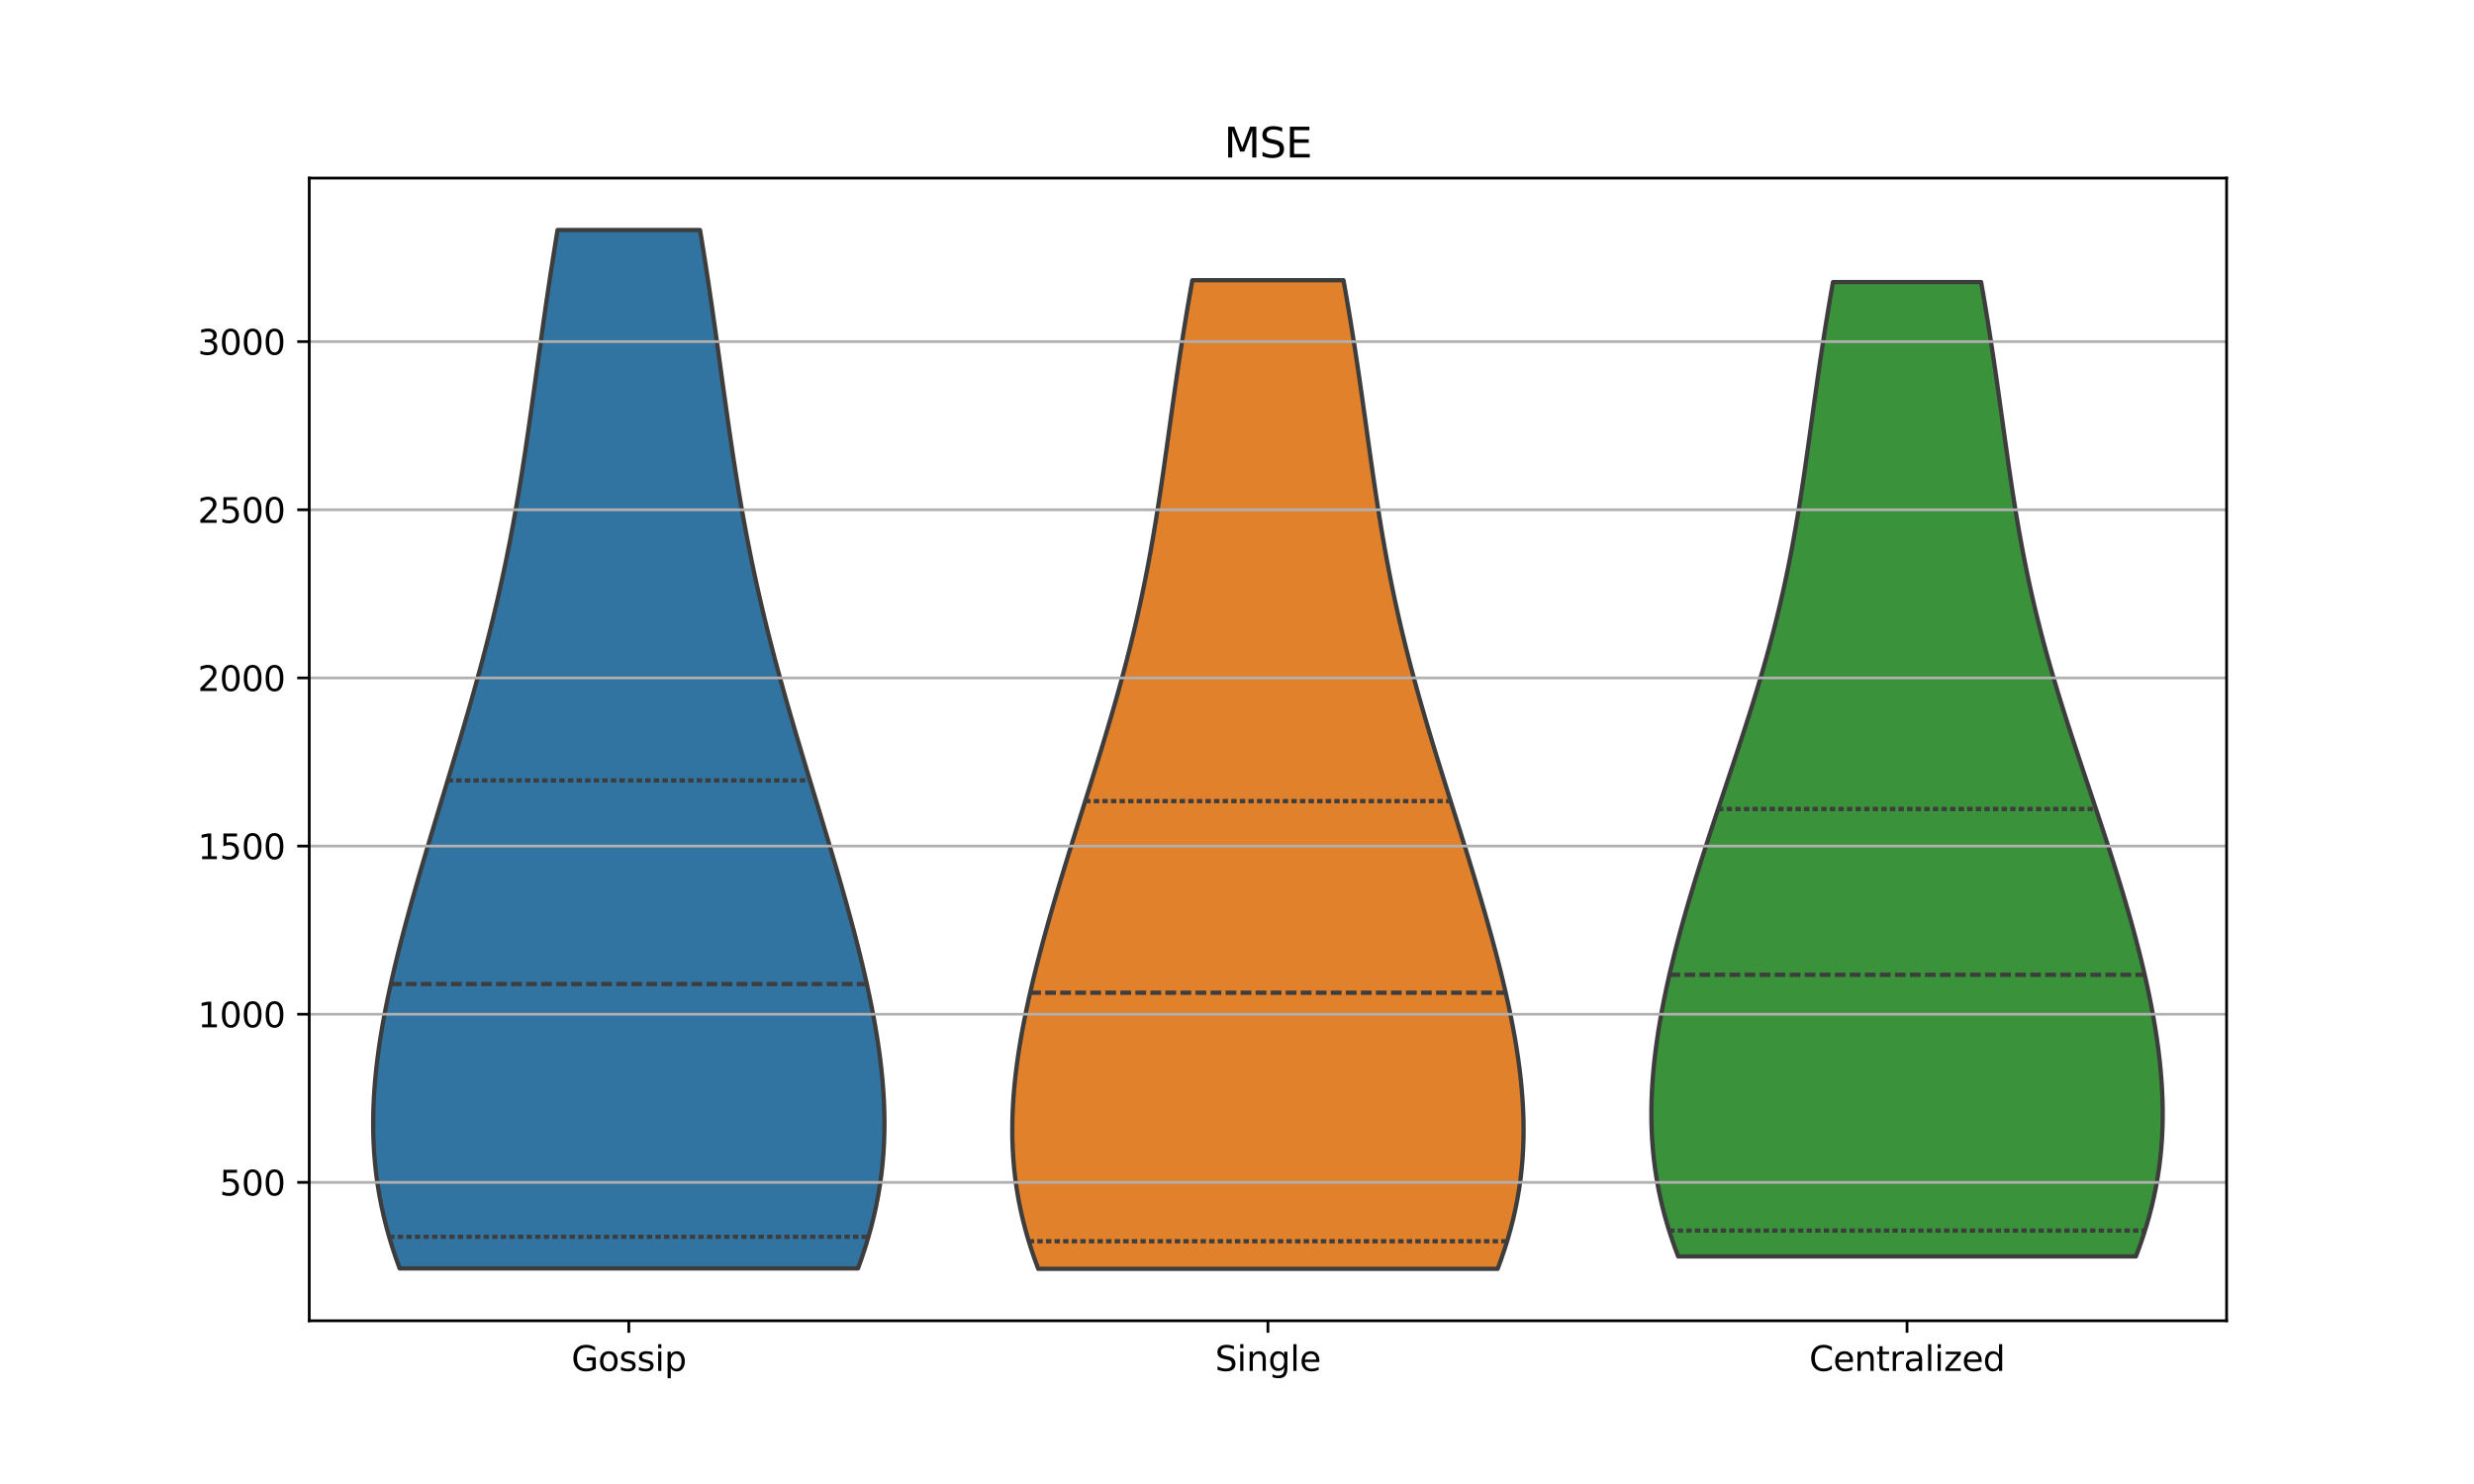 <?xml version="1.0" encoding="utf-8" standalone="no"?>
<!DOCTYPE svg PUBLIC "-//W3C//DTD SVG 1.1//EN"
  "http://www.w3.org/Graphics/SVG/1.1/DTD/svg11.dtd">
<svg xmlns:xlink="http://www.w3.org/1999/xlink" width="720pt" height="432pt" viewBox="0 0 720 432" xmlns="http://www.w3.org/2000/svg" version="1.1">
 <defs>
  <style type="text/css">*{stroke-linejoin: round; stroke-linecap: butt}</style>
 </defs>
 <g id="figure_1">
  <g id="patch_1">
   <path d="M 0 432 
L 720 432 
L 720 0 
L 0 0 
z
" style="fill: #ffffff"/>
  </g>
  <g id="axes_1">
   <g id="patch_2">
    <path d="M 90 384.48 
L 648 384.48 
L 648 51.84 
L 90 51.84 
z
" style="fill: #ffffff"/>
   </g>
   <g id="PolyCollection_1">
    <defs>
     <path id="md4e38935ee" d="M 249.704 -62.763 
L 116.296 -62.763 
L 115.202 -65.816 
L 114.191 -68.87 
L 113.262 -71.923 
L 112.418 -74.976 
L 111.66 -78.03 
L 110.987 -81.083 
L 110.4 -84.136 
L 109.899 -87.189 
L 109.481 -90.243 
L 109.147 -93.296 
L 108.894 -96.349 
L 108.72 -99.403 
L 108.623 -102.456 
L 108.6 -105.509 
L 108.649 -108.563 
L 108.766 -111.616 
L 108.948 -114.669 
L 109.193 -117.723 
L 109.496 -120.776 
L 109.856 -123.829 
L 110.267 -126.882 
L 110.727 -129.936 
L 111.233 -132.989 
L 111.782 -136.042 
L 112.37 -139.096 
L 112.996 -142.149 
L 113.655 -145.202 
L 114.345 -148.256 
L 115.064 -151.309 
L 115.809 -154.362 
L 116.579 -157.415 
L 117.37 -160.469 
L 118.182 -163.522 
L 119.011 -166.575 
L 119.857 -169.629 
L 120.718 -172.682 
L 121.591 -175.735 
L 122.476 -178.789 
L 123.372 -181.842 
L 124.275 -184.895 
L 125.186 -187.948 
L 126.103 -191.002 
L 127.023 -194.055 
L 127.947 -197.108 
L 128.872 -200.162 
L 129.798 -203.215 
L 130.722 -206.268 
L 131.643 -209.322 
L 132.561 -212.375 
L 133.473 -215.428 
L 134.378 -218.481 
L 135.274 -221.535 
L 136.162 -224.588 
L 137.038 -227.641 
L 137.902 -230.695 
L 138.752 -233.748 
L 139.588 -236.801 
L 140.409 -239.855 
L 141.213 -242.908 
L 141.999 -245.961 
L 142.767 -249.015 
L 143.516 -252.068 
L 144.245 -255.121 
L 144.955 -258.174 
L 145.644 -261.228 
L 146.314 -264.281 
L 146.963 -267.334 
L 147.592 -270.388 
L 148.201 -273.441 
L 148.79 -276.494 
L 149.361 -279.548 
L 149.914 -282.601 
L 150.45 -285.654 
L 150.969 -288.707 
L 151.473 -291.761 
L 151.963 -294.814 
L 152.439 -297.867 
L 152.905 -300.921 
L 153.359 -303.974 
L 153.805 -307.027 
L 154.243 -310.081 
L 154.675 -313.134 
L 155.103 -316.187 
L 155.527 -319.24 
L 155.949 -322.294 
L 156.37 -325.347 
L 156.793 -328.4 
L 157.217 -331.454 
L 157.644 -334.507 
L 158.075 -337.56 
L 158.512 -340.614 
L 158.954 -343.667 
L 159.403 -346.72 
L 159.859 -349.773 
L 160.324 -352.827 
L 160.796 -355.88 
L 161.278 -358.933 
L 161.767 -361.987 
L 162.266 -365.04 
L 203.734 -365.04 
L 203.734 -365.04 
L 204.233 -361.987 
L 204.722 -358.933 
L 205.204 -355.88 
L 205.676 -352.827 
L 206.141 -349.773 
L 206.597 -346.72 
L 207.046 -343.667 
L 207.488 -340.614 
L 207.925 -337.56 
L 208.356 -334.507 
L 208.783 -331.454 
L 209.207 -328.4 
L 209.63 -325.347 
L 210.051 -322.294 
L 210.473 -319.24 
L 210.897 -316.187 
L 211.325 -313.134 
L 211.757 -310.081 
L 212.195 -307.027 
L 212.641 -303.974 
L 213.095 -300.921 
L 213.561 -297.867 
L 214.037 -294.814 
L 214.527 -291.761 
L 215.031 -288.707 
L 215.55 -285.654 
L 216.086 -282.601 
L 216.639 -279.548 
L 217.21 -276.494 
L 217.799 -273.441 
L 218.408 -270.388 
L 219.037 -267.334 
L 219.686 -264.281 
L 220.356 -261.228 
L 221.045 -258.174 
L 221.755 -255.121 
L 222.484 -252.068 
L 223.233 -249.015 
L 224.001 -245.961 
L 224.787 -242.908 
L 225.591 -239.855 
L 226.412 -236.801 
L 227.248 -233.748 
L 228.098 -230.695 
L 228.962 -227.641 
L 229.838 -224.588 
L 230.726 -221.535 
L 231.622 -218.481 
L 232.527 -215.428 
L 233.439 -212.375 
L 234.357 -209.322 
L 235.278 -206.268 
L 236.202 -203.215 
L 237.128 -200.162 
L 238.053 -197.108 
L 238.977 -194.055 
L 239.897 -191.002 
L 240.814 -187.948 
L 241.725 -184.895 
L 242.628 -181.842 
L 243.524 -178.789 
L 244.409 -175.735 
L 245.282 -172.682 
L 246.143 -169.629 
L 246.989 -166.575 
L 247.818 -163.522 
L 248.63 -160.469 
L 249.421 -157.415 
L 250.191 -154.362 
L 250.936 -151.309 
L 251.655 -148.256 
L 252.345 -145.202 
L 253.004 -142.149 
L 253.63 -139.096 
L 254.218 -136.042 
L 254.767 -132.989 
L 255.273 -129.936 
L 255.733 -126.882 
L 256.144 -123.829 
L 256.504 -120.776 
L 256.807 -117.723 
L 257.052 -114.669 
L 257.234 -111.616 
L 257.351 -108.563 
L 257.4 -105.509 
L 257.377 -102.456 
L 257.28 -99.403 
L 257.106 -96.349 
L 256.853 -93.296 
L 256.519 -90.243 
L 256.101 -87.189 
L 255.6 -84.136 
L 255.013 -81.083 
L 254.34 -78.03 
L 253.582 -74.976 
L 252.738 -71.923 
L 251.809 -68.87 
L 250.798 -65.816 
L 249.704 -62.763 
z
" style="stroke: #3d3d3d; stroke-width: 1.25"/>
    </defs>
    <g clip-path="url(#p36d9c479e8)">
     <use xlink:href="#md4e38935ee" x="0" y="432" style="fill: #3274a1; stroke: #3d3d3d; stroke-width: 1.25"/>
    </g>
   </g>
   <g id="PolyCollection_2">
    <defs>
     <path id="m8a969081dd" d="M 435.852 -62.64 
L 302.148 -62.64 
L 301.081 -65.547 
L 300.093 -68.454 
L 299.186 -71.361 
L 298.362 -74.268 
L 297.621 -77.174 
L 296.963 -80.081 
L 296.389 -82.988 
L 295.897 -85.895 
L 295.487 -88.802 
L 295.157 -91.709 
L 294.906 -94.616 
L 294.73 -97.523 
L 294.629 -100.43 
L 294.6 -103.336 
L 294.639 -106.243 
L 294.745 -109.15 
L 294.913 -112.057 
L 295.141 -114.964 
L 295.425 -117.871 
L 295.764 -120.778 
L 296.152 -123.685 
L 296.588 -126.592 
L 297.068 -129.498 
L 297.589 -132.405 
L 298.149 -135.312 
L 298.745 -138.219 
L 299.374 -141.126 
L 300.034 -144.033 
L 300.722 -146.94 
L 301.436 -149.847 
L 302.175 -152.754 
L 302.936 -155.66 
L 303.718 -158.567 
L 304.519 -161.474 
L 305.336 -164.381 
L 306.17 -167.288 
L 307.018 -170.195 
L 307.879 -173.102 
L 308.751 -176.009 
L 309.633 -178.916 
L 310.524 -181.822 
L 311.422 -184.729 
L 312.326 -187.636 
L 313.235 -190.543 
L 314.147 -193.45 
L 315.061 -196.357 
L 315.975 -199.264 
L 316.887 -202.171 
L 317.797 -205.078 
L 318.702 -207.984 
L 319.602 -210.891 
L 320.494 -213.798 
L 321.377 -216.705 
L 322.249 -219.612 
L 323.109 -222.519 
L 323.956 -225.426 
L 324.788 -228.333 
L 325.604 -231.24 
L 326.402 -234.146 
L 327.183 -237.053 
L 327.944 -239.96 
L 328.685 -242.867 
L 329.405 -245.774 
L 330.104 -248.681 
L 330.781 -251.588 
L 331.437 -254.495 
L 332.071 -257.402 
L 332.683 -260.308 
L 333.274 -263.215 
L 333.844 -266.122 
L 334.395 -269.029 
L 334.926 -271.936 
L 335.438 -274.843 
L 335.934 -277.75 
L 336.414 -280.657 
L 336.879 -283.564 
L 337.331 -286.47 
L 337.771 -289.377 
L 338.202 -292.284 
L 338.624 -295.191 
L 339.039 -298.098 
L 339.45 -301.005 
L 339.857 -303.912 
L 340.262 -306.819 
L 340.667 -309.726 
L 341.074 -312.632 
L 341.483 -315.539 
L 341.897 -318.446 
L 342.317 -321.353 
L 342.743 -324.26 
L 343.177 -327.167 
L 343.619 -330.074 
L 344.071 -332.981 
L 344.534 -335.888 
L 345.006 -338.794 
L 345.49 -341.701 
L 345.985 -344.608 
L 346.491 -347.515 
L 347.008 -350.422 
L 390.992 -350.422 
L 390.992 -350.422 
L 391.509 -347.515 
L 392.015 -344.608 
L 392.51 -341.701 
L 392.994 -338.794 
L 393.466 -335.888 
L 393.929 -332.981 
L 394.381 -330.074 
L 394.823 -327.167 
L 395.257 -324.26 
L 395.683 -321.353 
L 396.103 -318.446 
L 396.517 -315.539 
L 396.926 -312.632 
L 397.333 -309.726 
L 397.738 -306.819 
L 398.143 -303.912 
L 398.55 -301.005 
L 398.961 -298.098 
L 399.376 -295.191 
L 399.798 -292.284 
L 400.229 -289.377 
L 400.669 -286.47 
L 401.121 -283.564 
L 401.586 -280.657 
L 402.066 -277.75 
L 402.562 -274.843 
L 403.074 -271.936 
L 403.605 -269.029 
L 404.156 -266.122 
L 404.726 -263.215 
L 405.317 -260.308 
L 405.929 -257.402 
L 406.563 -254.495 
L 407.219 -251.588 
L 407.896 -248.681 
L 408.595 -245.774 
L 409.315 -242.867 
L 410.056 -239.96 
L 410.817 -237.053 
L 411.598 -234.146 
L 412.396 -231.24 
L 413.212 -228.333 
L 414.044 -225.426 
L 414.891 -222.519 
L 415.751 -219.612 
L 416.623 -216.705 
L 417.506 -213.798 
L 418.398 -210.891 
L 419.298 -207.984 
L 420.203 -205.078 
L 421.113 -202.171 
L 422.025 -199.264 
L 422.939 -196.357 
L 423.853 -193.45 
L 424.765 -190.543 
L 425.674 -187.636 
L 426.578 -184.729 
L 427.476 -181.822 
L 428.367 -178.916 
L 429.249 -176.009 
L 430.121 -173.102 
L 430.982 -170.195 
L 431.83 -167.288 
L 432.664 -164.381 
L 433.481 -161.474 
L 434.282 -158.567 
L 435.064 -155.66 
L 435.825 -152.754 
L 436.564 -149.847 
L 437.278 -146.94 
L 437.966 -144.033 
L 438.626 -141.126 
L 439.255 -138.219 
L 439.851 -135.312 
L 440.411 -132.405 
L 440.932 -129.498 
L 441.412 -126.592 
L 441.848 -123.685 
L 442.236 -120.778 
L 442.575 -117.871 
L 442.859 -114.964 
L 443.087 -112.057 
L 443.255 -109.15 
L 443.361 -106.243 
L 443.4 -103.336 
L 443.371 -100.43 
L 443.27 -97.523 
L 443.094 -94.616 
L 442.843 -91.709 
L 442.513 -88.802 
L 442.103 -85.895 
L 441.611 -82.988 
L 441.037 -80.081 
L 440.379 -77.174 
L 439.638 -74.268 
L 438.814 -71.361 
L 437.907 -68.454 
L 436.919 -65.547 
L 435.852 -62.64 
z
" style="stroke: #3d3d3d; stroke-width: 1.25"/>
    </defs>
    <g clip-path="url(#p36d9c479e8)">
     <use xlink:href="#m8a969081dd" x="0" y="432" style="fill: #e1812c; stroke: #3d3d3d; stroke-width: 1.25"/>
    </g>
   </g>
   <g id="PolyCollection_3">
    <defs>
     <path id="m372f851fe5" d="M 621.61 -66.25 
L 488.39 -66.25 
L 487.323 -69.115 
L 486.334 -71.98 
L 485.423 -74.845 
L 484.592 -77.71 
L 483.842 -80.575 
L 483.172 -83.44 
L 482.582 -86.305 
L 482.071 -89.17 
L 481.64 -92.035 
L 481.285 -94.9 
L 481.006 -97.765 
L 480.8 -100.63 
L 480.665 -103.495 
L 480.6 -106.36 
L 480.601 -109.225 
L 480.666 -112.09 
L 480.792 -114.955 
L 480.976 -117.82 
L 481.215 -120.685 
L 481.508 -123.55 
L 481.85 -126.415 
L 482.24 -129.28 
L 482.675 -132.145 
L 483.152 -135.01 
L 483.668 -137.875 
L 484.223 -140.74 
L 484.813 -143.605 
L 485.436 -146.47 
L 486.091 -149.336 
L 486.776 -152.201 
L 487.488 -155.066 
L 488.228 -157.931 
L 488.992 -160.796 
L 489.779 -163.661 
L 490.588 -166.526 
L 491.418 -169.391 
L 492.267 -172.256 
L 493.134 -175.121 
L 494.017 -177.986 
L 494.916 -180.851 
L 495.827 -183.716 
L 496.75 -186.581 
L 497.684 -189.446 
L 498.626 -192.311 
L 499.575 -195.176 
L 500.53 -198.041 
L 501.487 -200.906 
L 502.446 -203.771 
L 503.405 -206.636 
L 504.361 -209.501 
L 505.313 -212.366 
L 506.258 -215.231 
L 507.196 -218.096 
L 508.123 -220.961 
L 509.038 -223.826 
L 509.939 -226.691 
L 510.824 -229.556 
L 511.693 -232.421 
L 512.542 -235.286 
L 513.372 -238.151 
L 514.181 -241.016 
L 514.967 -243.881 
L 515.73 -246.746 
L 516.47 -249.611 
L 517.185 -252.476 
L 517.876 -255.341 
L 518.543 -258.206 
L 519.185 -261.071 
L 519.803 -263.936 
L 520.397 -266.801 
L 520.969 -269.666 
L 521.518 -272.531 
L 522.047 -275.396 
L 522.556 -278.261 
L 523.046 -281.127 
L 523.519 -283.992 
L 523.977 -286.857 
L 524.422 -289.722 
L 524.854 -292.587 
L 525.276 -295.452 
L 525.689 -298.317 
L 526.096 -301.182 
L 526.497 -304.047 
L 526.896 -306.912 
L 527.293 -309.777 
L 527.691 -312.642 
L 528.09 -315.507 
L 528.493 -318.372 
L 528.9 -321.237 
L 529.313 -324.102 
L 529.734 -326.967 
L 530.163 -329.832 
L 530.601 -332.697 
L 531.048 -335.562 
L 531.506 -338.427 
L 531.975 -341.292 
L 532.455 -344.157 
L 532.946 -347.022 
L 533.448 -349.887 
L 576.552 -349.887 
L 576.552 -349.887 
L 577.054 -347.022 
L 577.545 -344.157 
L 578.025 -341.292 
L 578.494 -338.427 
L 578.952 -335.562 
L 579.399 -332.697 
L 579.837 -329.832 
L 580.266 -326.967 
L 580.687 -324.102 
L 581.1 -321.237 
L 581.507 -318.372 
L 581.91 -315.507 
L 582.309 -312.642 
L 582.707 -309.777 
L 583.104 -306.912 
L 583.503 -304.047 
L 583.904 -301.182 
L 584.311 -298.317 
L 584.724 -295.452 
L 585.146 -292.587 
L 585.578 -289.722 
L 586.023 -286.857 
L 586.481 -283.992 
L 586.954 -281.127 
L 587.444 -278.261 
L 587.953 -275.396 
L 588.482 -272.531 
L 589.031 -269.666 
L 589.603 -266.801 
L 590.197 -263.936 
L 590.815 -261.071 
L 591.457 -258.206 
L 592.124 -255.341 
L 592.815 -252.476 
L 593.53 -249.611 
L 594.27 -246.746 
L 595.033 -243.881 
L 595.819 -241.016 
L 596.628 -238.151 
L 597.458 -235.286 
L 598.307 -232.421 
L 599.176 -229.556 
L 600.061 -226.691 
L 600.962 -223.826 
L 601.877 -220.961 
L 602.804 -218.096 
L 603.742 -215.231 
L 604.687 -212.366 
L 605.639 -209.501 
L 606.595 -206.636 
L 607.554 -203.771 
L 608.513 -200.906 
L 609.47 -198.041 
L 610.425 -195.176 
L 611.374 -192.311 
L 612.316 -189.446 
L 613.25 -186.581 
L 614.173 -183.716 
L 615.084 -180.851 
L 615.983 -177.986 
L 616.866 -175.121 
L 617.733 -172.256 
L 618.582 -169.391 
L 619.412 -166.526 
L 620.221 -163.661 
L 621.008 -160.796 
L 621.772 -157.931 
L 622.512 -155.066 
L 623.224 -152.201 
L 623.909 -149.336 
L 624.564 -146.47 
L 625.187 -143.605 
L 625.777 -140.74 
L 626.332 -137.875 
L 626.848 -135.01 
L 627.325 -132.145 
L 627.76 -129.28 
L 628.15 -126.415 
L 628.492 -123.55 
L 628.785 -120.685 
L 629.024 -117.82 
L 629.208 -114.955 
L 629.334 -112.09 
L 629.399 -109.225 
L 629.4 -106.36 
L 629.335 -103.495 
L 629.2 -100.63 
L 628.994 -97.765 
L 628.715 -94.9 
L 628.36 -92.035 
L 627.929 -89.17 
L 627.418 -86.305 
L 626.828 -83.44 
L 626.158 -80.575 
L 625.408 -77.71 
L 624.577 -74.845 
L 623.666 -71.98 
L 622.677 -69.115 
L 621.61 -66.25 
z
" style="stroke: #3d3d3d; stroke-width: 1.25"/>
    </defs>
    <g clip-path="url(#p36d9c479e8)">
     <use xlink:href="#m372f851fe5" x="0" y="432" style="fill: #3a923a; stroke: #3d3d3d; stroke-width: 1.25"/>
    </g>
   </g>
   <g id="matplotlib.axis_1">
    <g id="xtick_1">
     <g id="line2d_1">
      <defs>
       <path id="m67662c7a81" d="M 0 0 
L 0 3.5 
" style="stroke: #000000; stroke-width: 0.8"/>
      </defs>
      <g>
       <use xlink:href="#m67662c7a81" x="183" y="384.48" style="stroke: #000000; stroke-width: 0.8"/>
      </g>
     </g>
     <g id="text_1">
      <!-- Gossip -->
      <g transform="translate(166.294 399.078) scale(0.1 -0.1)">
       <defs>
        <path id="DejaVuSans-47" d="M 3809 666 
L 3809 1919 
L 2778 1919 
L 2778 2438 
L 4434 2438 
L 4434 434 
Q 4069 175 3628 42 
Q 3188 -91 2688 -91 
Q 1594 -91 976 548 
Q 359 1188 359 2328 
Q 359 3472 976 4111 
Q 1594 4750 2688 4750 
Q 3144 4750 3555 4637 
Q 3966 4525 4313 4306 
L 4313 3634 
Q 3963 3931 3569 4081 
Q 3175 4231 2741 4231 
Q 1884 4231 1454 3753 
Q 1025 3275 1025 2328 
Q 1025 1384 1454 906 
Q 1884 428 2741 428 
Q 3075 428 3337 486 
Q 3600 544 3809 666 
z
" transform="scale(0.016)"/>
        <path id="DejaVuSans-6f" d="M 1959 3097 
Q 1497 3097 1228 2736 
Q 959 2375 959 1747 
Q 959 1119 1226 758 
Q 1494 397 1959 397 
Q 2419 397 2687 759 
Q 2956 1122 2956 1747 
Q 2956 2369 2687 2733 
Q 2419 3097 1959 3097 
z
M 1959 3584 
Q 2709 3584 3137 3096 
Q 3566 2609 3566 1747 
Q 3566 888 3137 398 
Q 2709 -91 1959 -91 
Q 1206 -91 779 398 
Q 353 888 353 1747 
Q 353 2609 779 3096 
Q 1206 3584 1959 3584 
z
" transform="scale(0.016)"/>
        <path id="DejaVuSans-73" d="M 2834 3397 
L 2834 2853 
Q 2591 2978 2328 3040 
Q 2066 3103 1784 3103 
Q 1356 3103 1142 2972 
Q 928 2841 928 2578 
Q 928 2378 1081 2264 
Q 1234 2150 1697 2047 
L 1894 2003 
Q 2506 1872 2764 1633 
Q 3022 1394 3022 966 
Q 3022 478 2636 193 
Q 2250 -91 1575 -91 
Q 1294 -91 989 -36 
Q 684 19 347 128 
L 347 722 
Q 666 556 975 473 
Q 1284 391 1588 391 
Q 1994 391 2212 530 
Q 2431 669 2431 922 
Q 2431 1156 2273 1281 
Q 2116 1406 1581 1522 
L 1381 1569 
Q 847 1681 609 1914 
Q 372 2147 372 2553 
Q 372 3047 722 3315 
Q 1072 3584 1716 3584 
Q 2034 3584 2315 3537 
Q 2597 3491 2834 3397 
z
" transform="scale(0.016)"/>
        <path id="DejaVuSans-69" d="M 603 3500 
L 1178 3500 
L 1178 0 
L 603 0 
L 603 3500 
z
M 603 4863 
L 1178 4863 
L 1178 4134 
L 603 4134 
L 603 4863 
z
" transform="scale(0.016)"/>
        <path id="DejaVuSans-70" d="M 1159 525 
L 1159 -1331 
L 581 -1331 
L 581 3500 
L 1159 3500 
L 1159 2969 
Q 1341 3281 1617 3432 
Q 1894 3584 2278 3584 
Q 2916 3584 3314 3078 
Q 3713 2572 3713 1747 
Q 3713 922 3314 415 
Q 2916 -91 2278 -91 
Q 1894 -91 1617 61 
Q 1341 213 1159 525 
z
M 3116 1747 
Q 3116 2381 2855 2742 
Q 2594 3103 2138 3103 
Q 1681 3103 1420 2742 
Q 1159 2381 1159 1747 
Q 1159 1113 1420 752 
Q 1681 391 2138 391 
Q 2594 391 2855 752 
Q 3116 1113 3116 1747 
z
" transform="scale(0.016)"/>
       </defs>
       <use xlink:href="#DejaVuSans-47"/>
       <use xlink:href="#DejaVuSans-6f" x="77.49"/>
       <use xlink:href="#DejaVuSans-73" x="138.672"/>
       <use xlink:href="#DejaVuSans-73" x="190.771"/>
       <use xlink:href="#DejaVuSans-69" x="242.871"/>
       <use xlink:href="#DejaVuSans-70" x="270.654"/>
      </g>
     </g>
    </g>
    <g id="xtick_2">
     <g id="line2d_2">
      <g>
       <use xlink:href="#m67662c7a81" x="369" y="384.48" style="stroke: #000000; stroke-width: 0.8"/>
      </g>
     </g>
     <g id="text_2">
      <!-- Single -->
      <g transform="translate(353.628 399.078) scale(0.1 -0.1)">
       <defs>
        <path id="DejaVuSans-53" d="M 3425 4513 
L 3425 3897 
Q 3066 4069 2747 4153 
Q 2428 4238 2131 4238 
Q 1616 4238 1336 4038 
Q 1056 3838 1056 3469 
Q 1056 3159 1242 3001 
Q 1428 2844 1947 2747 
L 2328 2669 
Q 3034 2534 3370 2195 
Q 3706 1856 3706 1288 
Q 3706 609 3251 259 
Q 2797 -91 1919 -91 
Q 1588 -91 1214 -16 
Q 841 59 441 206 
L 441 856 
Q 825 641 1194 531 
Q 1563 422 1919 422 
Q 2459 422 2753 634 
Q 3047 847 3047 1241 
Q 3047 1584 2836 1778 
Q 2625 1972 2144 2069 
L 1759 2144 
Q 1053 2284 737 2584 
Q 422 2884 422 3419 
Q 422 4038 858 4394 
Q 1294 4750 2059 4750 
Q 2388 4750 2728 4690 
Q 3069 4631 3425 4513 
z
" transform="scale(0.016)"/>
        <path id="DejaVuSans-6e" d="M 3513 2113 
L 3513 0 
L 2938 0 
L 2938 2094 
Q 2938 2591 2744 2837 
Q 2550 3084 2163 3084 
Q 1697 3084 1428 2787 
Q 1159 2491 1159 1978 
L 1159 0 
L 581 0 
L 581 3500 
L 1159 3500 
L 1159 2956 
Q 1366 3272 1645 3428 
Q 1925 3584 2291 3584 
Q 2894 3584 3203 3211 
Q 3513 2838 3513 2113 
z
" transform="scale(0.016)"/>
        <path id="DejaVuSans-67" d="M 2906 1791 
Q 2906 2416 2648 2759 
Q 2391 3103 1925 3103 
Q 1463 3103 1205 2759 
Q 947 2416 947 1791 
Q 947 1169 1205 825 
Q 1463 481 1925 481 
Q 2391 481 2648 825 
Q 2906 1169 2906 1791 
z
M 3481 434 
Q 3481 -459 3084 -895 
Q 2688 -1331 1869 -1331 
Q 1566 -1331 1297 -1286 
Q 1028 -1241 775 -1147 
L 775 -588 
Q 1028 -725 1275 -790 
Q 1522 -856 1778 -856 
Q 2344 -856 2625 -561 
Q 2906 -266 2906 331 
L 2906 616 
Q 2728 306 2450 153 
Q 2172 0 1784 0 
Q 1141 0 747 490 
Q 353 981 353 1791 
Q 353 2603 747 3093 
Q 1141 3584 1784 3584 
Q 2172 3584 2450 3431 
Q 2728 3278 2906 2969 
L 2906 3500 
L 3481 3500 
L 3481 434 
z
" transform="scale(0.016)"/>
        <path id="DejaVuSans-6c" d="M 603 4863 
L 1178 4863 
L 1178 0 
L 603 0 
L 603 4863 
z
" transform="scale(0.016)"/>
        <path id="DejaVuSans-65" d="M 3597 1894 
L 3597 1613 
L 953 1613 
Q 991 1019 1311 708 
Q 1631 397 2203 397 
Q 2534 397 2845 478 
Q 3156 559 3463 722 
L 3463 178 
Q 3153 47 2828 -22 
Q 2503 -91 2169 -91 
Q 1331 -91 842 396 
Q 353 884 353 1716 
Q 353 2575 817 3079 
Q 1281 3584 2069 3584 
Q 2775 3584 3186 3129 
Q 3597 2675 3597 1894 
z
M 3022 2063 
Q 3016 2534 2758 2815 
Q 2500 3097 2075 3097 
Q 1594 3097 1305 2825 
Q 1016 2553 972 2059 
L 3022 2063 
z
" transform="scale(0.016)"/>
       </defs>
       <use xlink:href="#DejaVuSans-53"/>
       <use xlink:href="#DejaVuSans-69" x="63.477"/>
       <use xlink:href="#DejaVuSans-6e" x="91.26"/>
       <use xlink:href="#DejaVuSans-67" x="154.639"/>
       <use xlink:href="#DejaVuSans-6c" x="218.115"/>
       <use xlink:href="#DejaVuSans-65" x="245.898"/>
      </g>
     </g>
    </g>
    <g id="xtick_3">
     <g id="line2d_3">
      <g>
       <use xlink:href="#m67662c7a81" x="555" y="384.48" style="stroke: #000000; stroke-width: 0.8"/>
      </g>
     </g>
     <g id="text_3">
      <!-- Centralized -->
      <g transform="translate(526.53 399.078) scale(0.1 -0.1)">
       <defs>
        <path id="DejaVuSans-43" d="M 4122 4306 
L 4122 3641 
Q 3803 3938 3442 4084 
Q 3081 4231 2675 4231 
Q 1875 4231 1450 3742 
Q 1025 3253 1025 2328 
Q 1025 1406 1450 917 
Q 1875 428 2675 428 
Q 3081 428 3442 575 
Q 3803 722 4122 1019 
L 4122 359 
Q 3791 134 3420 21 
Q 3050 -91 2638 -91 
Q 1578 -91 968 557 
Q 359 1206 359 2328 
Q 359 3453 968 4101 
Q 1578 4750 2638 4750 
Q 3056 4750 3426 4639 
Q 3797 4528 4122 4306 
z
" transform="scale(0.016)"/>
        <path id="DejaVuSans-74" d="M 1172 4494 
L 1172 3500 
L 2356 3500 
L 2356 3053 
L 1172 3053 
L 1172 1153 
Q 1172 725 1289 603 
Q 1406 481 1766 481 
L 2356 481 
L 2356 0 
L 1766 0 
Q 1100 0 847 248 
Q 594 497 594 1153 
L 594 3053 
L 172 3053 
L 172 3500 
L 594 3500 
L 594 4494 
L 1172 4494 
z
" transform="scale(0.016)"/>
        <path id="DejaVuSans-72" d="M 2631 2963 
Q 2534 3019 2420 3045 
Q 2306 3072 2169 3072 
Q 1681 3072 1420 2755 
Q 1159 2438 1159 1844 
L 1159 0 
L 581 0 
L 581 3500 
L 1159 3500 
L 1159 2956 
Q 1341 3275 1631 3429 
Q 1922 3584 2338 3584 
Q 2397 3584 2469 3576 
Q 2541 3569 2628 3553 
L 2631 2963 
z
" transform="scale(0.016)"/>
        <path id="DejaVuSans-61" d="M 2194 1759 
Q 1497 1759 1228 1600 
Q 959 1441 959 1056 
Q 959 750 1161 570 
Q 1363 391 1709 391 
Q 2188 391 2477 730 
Q 2766 1069 2766 1631 
L 2766 1759 
L 2194 1759 
z
M 3341 1997 
L 3341 0 
L 2766 0 
L 2766 531 
Q 2569 213 2275 61 
Q 1981 -91 1556 -91 
Q 1019 -91 701 211 
Q 384 513 384 1019 
Q 384 1609 779 1909 
Q 1175 2209 1959 2209 
L 2766 2209 
L 2766 2266 
Q 2766 2663 2505 2880 
Q 2244 3097 1772 3097 
Q 1472 3097 1187 3025 
Q 903 2953 641 2809 
L 641 3341 
Q 956 3463 1253 3523 
Q 1550 3584 1831 3584 
Q 2591 3584 2966 3190 
Q 3341 2797 3341 1997 
z
" transform="scale(0.016)"/>
        <path id="DejaVuSans-7a" d="M 353 3500 
L 3084 3500 
L 3084 2975 
L 922 459 
L 3084 459 
L 3084 0 
L 275 0 
L 275 525 
L 2438 3041 
L 353 3041 
L 353 3500 
z
" transform="scale(0.016)"/>
        <path id="DejaVuSans-64" d="M 2906 2969 
L 2906 4863 
L 3481 4863 
L 3481 0 
L 2906 0 
L 2906 525 
Q 2725 213 2448 61 
Q 2172 -91 1784 -91 
Q 1150 -91 751 415 
Q 353 922 353 1747 
Q 353 2572 751 3078 
Q 1150 3584 1784 3584 
Q 2172 3584 2448 3432 
Q 2725 3281 2906 2969 
z
M 947 1747 
Q 947 1113 1208 752 
Q 1469 391 1925 391 
Q 2381 391 2643 752 
Q 2906 1113 2906 1747 
Q 2906 2381 2643 2742 
Q 2381 3103 1925 3103 
Q 1469 3103 1208 2742 
Q 947 2381 947 1747 
z
" transform="scale(0.016)"/>
       </defs>
       <use xlink:href="#DejaVuSans-43"/>
       <use xlink:href="#DejaVuSans-65" x="69.824"/>
       <use xlink:href="#DejaVuSans-6e" x="131.348"/>
       <use xlink:href="#DejaVuSans-74" x="194.727"/>
       <use xlink:href="#DejaVuSans-72" x="233.936"/>
       <use xlink:href="#DejaVuSans-61" x="275.049"/>
       <use xlink:href="#DejaVuSans-6c" x="336.328"/>
       <use xlink:href="#DejaVuSans-69" x="364.111"/>
       <use xlink:href="#DejaVuSans-7a" x="391.895"/>
       <use xlink:href="#DejaVuSans-65" x="444.385"/>
       <use xlink:href="#DejaVuSans-64" x="505.908"/>
      </g>
     </g>
    </g>
   </g>
   <g id="matplotlib.axis_2">
    <g id="ytick_1">
     <g id="line2d_4">
      <path d="M 90 344.201 
L 648 344.201 
" clip-path="url(#p36d9c479e8)" style="fill: none; stroke: #b0b0b0; stroke-width: 0.8; stroke-linecap: square"/>
     </g>
     <g id="line2d_5">
      <defs>
       <path id="m5f0f6150da" d="M 0 0 
L -3.5 0 
" style="stroke: #000000; stroke-width: 0.8"/>
      </defs>
      <g>
       <use xlink:href="#m5f0f6150da" x="90" y="344.201" style="stroke: #000000; stroke-width: 0.8"/>
      </g>
     </g>
     <g id="text_4">
      <!-- 500 -->
      <g transform="translate(63.913 348) scale(0.1 -0.1)">
       <defs>
        <path id="DejaVuSans-35" d="M 691 4666 
L 3169 4666 
L 3169 4134 
L 1269 4134 
L 1269 2991 
Q 1406 3038 1543 3061 
Q 1681 3084 1819 3084 
Q 2600 3084 3056 2656 
Q 3513 2228 3513 1497 
Q 3513 744 3044 326 
Q 2575 -91 1722 -91 
Q 1428 -91 1123 -41 
Q 819 9 494 109 
L 494 744 
Q 775 591 1075 516 
Q 1375 441 1709 441 
Q 2250 441 2565 725 
Q 2881 1009 2881 1497 
Q 2881 1984 2565 2268 
Q 2250 2553 1709 2553 
Q 1456 2553 1204 2497 
Q 953 2441 691 2322 
L 691 4666 
z
" transform="scale(0.016)"/>
        <path id="DejaVuSans-30" d="M 2034 4250 
Q 1547 4250 1301 3770 
Q 1056 3291 1056 2328 
Q 1056 1369 1301 889 
Q 1547 409 2034 409 
Q 2525 409 2770 889 
Q 3016 1369 3016 2328 
Q 3016 3291 2770 3770 
Q 2525 4250 2034 4250 
z
M 2034 4750 
Q 2819 4750 3233 4129 
Q 3647 3509 3647 2328 
Q 3647 1150 3233 529 
Q 2819 -91 2034 -91 
Q 1250 -91 836 529 
Q 422 1150 422 2328 
Q 422 3509 836 4129 
Q 1250 4750 2034 4750 
z
" transform="scale(0.016)"/>
       </defs>
       <use xlink:href="#DejaVuSans-35"/>
       <use xlink:href="#DejaVuSans-30" x="63.623"/>
       <use xlink:href="#DejaVuSans-30" x="127.246"/>
      </g>
     </g>
    </g>
    <g id="ytick_2">
     <g id="line2d_6">
      <path d="M 90 295.25 
L 648 295.25 
" clip-path="url(#p36d9c479e8)" style="fill: none; stroke: #b0b0b0; stroke-width: 0.8; stroke-linecap: square"/>
     </g>
     <g id="line2d_7">
      <g>
       <use xlink:href="#m5f0f6150da" x="90" y="295.25" style="stroke: #000000; stroke-width: 0.8"/>
      </g>
     </g>
     <g id="text_5">
      <!-- 1000 -->
      <g transform="translate(57.55 299.05) scale(0.1 -0.1)">
       <defs>
        <path id="DejaVuSans-31" d="M 794 531 
L 1825 531 
L 1825 4091 
L 703 3866 
L 703 4441 
L 1819 4666 
L 2450 4666 
L 2450 531 
L 3481 531 
L 3481 0 
L 794 0 
L 794 531 
z
" transform="scale(0.016)"/>
       </defs>
       <use xlink:href="#DejaVuSans-31"/>
       <use xlink:href="#DejaVuSans-30" x="63.623"/>
       <use xlink:href="#DejaVuSans-30" x="127.246"/>
       <use xlink:href="#DejaVuSans-30" x="190.869"/>
      </g>
     </g>
    </g>
    <g id="ytick_3">
     <g id="line2d_8">
      <path d="M 90 246.3 
L 648 246.3 
" clip-path="url(#p36d9c479e8)" style="fill: none; stroke: #b0b0b0; stroke-width: 0.8; stroke-linecap: square"/>
     </g>
     <g id="line2d_9">
      <g>
       <use xlink:href="#m5f0f6150da" x="90" y="246.3" style="stroke: #000000; stroke-width: 0.8"/>
      </g>
     </g>
     <g id="text_6">
      <!-- 1500 -->
      <g transform="translate(57.55 250.099) scale(0.1 -0.1)">
       <use xlink:href="#DejaVuSans-31"/>
       <use xlink:href="#DejaVuSans-35" x="63.623"/>
       <use xlink:href="#DejaVuSans-30" x="127.246"/>
       <use xlink:href="#DejaVuSans-30" x="190.869"/>
      </g>
     </g>
    </g>
    <g id="ytick_4">
     <g id="line2d_10">
      <path d="M 90 197.35 
L 648 197.35 
" clip-path="url(#p36d9c479e8)" style="fill: none; stroke: #b0b0b0; stroke-width: 0.8; stroke-linecap: square"/>
     </g>
     <g id="line2d_11">
      <g>
       <use xlink:href="#m5f0f6150da" x="90" y="197.35" style="stroke: #000000; stroke-width: 0.8"/>
      </g>
     </g>
     <g id="text_7">
      <!-- 2000 -->
      <g transform="translate(57.55 201.149) scale(0.1 -0.1)">
       <defs>
        <path id="DejaVuSans-32" d="M 1228 531 
L 3431 531 
L 3431 0 
L 469 0 
L 469 531 
Q 828 903 1448 1529 
Q 2069 2156 2228 2338 
Q 2531 2678 2651 2914 
Q 2772 3150 2772 3378 
Q 2772 3750 2511 3984 
Q 2250 4219 1831 4219 
Q 1534 4219 1204 4116 
Q 875 4013 500 3803 
L 500 4441 
Q 881 4594 1212 4672 
Q 1544 4750 1819 4750 
Q 2544 4750 2975 4387 
Q 3406 4025 3406 3419 
Q 3406 3131 3298 2873 
Q 3191 2616 2906 2266 
Q 2828 2175 2409 1742 
Q 1991 1309 1228 531 
z
" transform="scale(0.016)"/>
       </defs>
       <use xlink:href="#DejaVuSans-32"/>
       <use xlink:href="#DejaVuSans-30" x="63.623"/>
       <use xlink:href="#DejaVuSans-30" x="127.246"/>
       <use xlink:href="#DejaVuSans-30" x="190.869"/>
      </g>
     </g>
    </g>
    <g id="ytick_5">
     <g id="line2d_12">
      <path d="M 90 148.399 
L 648 148.399 
" clip-path="url(#p36d9c479e8)" style="fill: none; stroke: #b0b0b0; stroke-width: 0.8; stroke-linecap: square"/>
     </g>
     <g id="line2d_13">
      <g>
       <use xlink:href="#m5f0f6150da" x="90" y="148.399" style="stroke: #000000; stroke-width: 0.8"/>
      </g>
     </g>
     <g id="text_8">
      <!-- 2500 -->
      <g transform="translate(57.55 152.199) scale(0.1 -0.1)">
       <use xlink:href="#DejaVuSans-32"/>
       <use xlink:href="#DejaVuSans-35" x="63.623"/>
       <use xlink:href="#DejaVuSans-30" x="127.246"/>
       <use xlink:href="#DejaVuSans-30" x="190.869"/>
      </g>
     </g>
    </g>
    <g id="ytick_6">
     <g id="line2d_14">
      <path d="M 90 99.449 
L 648 99.449 
" clip-path="url(#p36d9c479e8)" style="fill: none; stroke: #b0b0b0; stroke-width: 0.8; stroke-linecap: square"/>
     </g>
     <g id="line2d_15">
      <g>
       <use xlink:href="#m5f0f6150da" x="90" y="99.449" style="stroke: #000000; stroke-width: 0.8"/>
      </g>
     </g>
     <g id="text_9">
      <!-- 3000 -->
      <g transform="translate(57.55 103.248) scale(0.1 -0.1)">
       <defs>
        <path id="DejaVuSans-33" d="M 2597 2516 
Q 3050 2419 3304 2112 
Q 3559 1806 3559 1356 
Q 3559 666 3084 287 
Q 2609 -91 1734 -91 
Q 1441 -91 1130 -33 
Q 819 25 488 141 
L 488 750 
Q 750 597 1062 519 
Q 1375 441 1716 441 
Q 2309 441 2620 675 
Q 2931 909 2931 1356 
Q 2931 1769 2642 2001 
Q 2353 2234 1838 2234 
L 1294 2234 
L 1294 2753 
L 1863 2753 
Q 2328 2753 2575 2939 
Q 2822 3125 2822 3475 
Q 2822 3834 2567 4026 
Q 2313 4219 1838 4219 
Q 1578 4219 1281 4162 
Q 984 4106 628 3988 
L 628 4550 
Q 988 4650 1302 4700 
Q 1616 4750 1894 4750 
Q 2613 4750 3031 4423 
Q 3450 4097 3450 3541 
Q 3450 3153 3228 2886 
Q 3006 2619 2597 2516 
z
" transform="scale(0.016)"/>
       </defs>
       <use xlink:href="#DejaVuSans-33"/>
       <use xlink:href="#DejaVuSans-30" x="63.623"/>
       <use xlink:href="#DejaVuSans-30" x="127.246"/>
       <use xlink:href="#DejaVuSans-30" x="190.869"/>
      </g>
     </g>
    </g>
   </g>
   <g id="line2d_16">
    <path d="M 113.248 360.024 
L 252.752 360.024 
" clip-path="url(#p36d9c479e8)" style="fill: none; stroke-dasharray: 1.562,0.938; stroke-dashoffset: 0; stroke: #3d3d3d; stroke-width: 1.25"/>
   </g>
   <g id="line2d_17">
    <path d="M 113.731 286.457 
L 252.269 286.457 
" clip-path="url(#p36d9c479e8)" style="fill: none; stroke-dasharray: 3.125,1.25; stroke-dashoffset: 0; stroke: #3d3d3d; stroke-width: 1.25"/>
   </g>
   <g id="line2d_18">
    <path d="M 130.282 227.184 
L 235.718 227.184 
" clip-path="url(#p36d9c479e8)" style="fill: none; stroke-dasharray: 1.562,0.938; stroke-dashoffset: 0; stroke: #3d3d3d; stroke-width: 1.25"/>
   </g>
   <g id="line2d_19">
    <path d="M 299.4 361.327 
L 438.6 361.327 
" clip-path="url(#p36d9c479e8)" style="fill: none; stroke-dasharray: 1.562,0.938; stroke-dashoffset: 0; stroke: #3d3d3d; stroke-width: 1.25"/>
   </g>
   <g id="line2d_20">
    <path d="M 299.804 288.981 
L 438.196 288.981 
" clip-path="url(#p36d9c479e8)" style="fill: none; stroke-dasharray: 3.125,1.25; stroke-dashoffset: 0; stroke: #3d3d3d; stroke-width: 1.25"/>
   </g>
   <g id="line2d_21">
    <path d="M 315.824 233.215 
L 422.176 233.215 
" clip-path="url(#p36d9c479e8)" style="fill: none; stroke-dasharray: 1.562,0.938; stroke-dashoffset: 0; stroke: #3d3d3d; stroke-width: 1.25"/>
   </g>
   <g id="line2d_22">
    <path d="M 485.763 358.224 
L 624.237 358.224 
" clip-path="url(#p36d9c479e8)" style="fill: none; stroke-dasharray: 1.562,0.938; stroke-dashoffset: 0; stroke: #3d3d3d; stroke-width: 1.25"/>
   </g>
   <g id="line2d_23">
    <path d="M 485.838 283.772 
L 624.162 283.772 
" clip-path="url(#p36d9c479e8)" style="fill: none; stroke-dasharray: 3.125,1.25; stroke-dashoffset: 0; stroke: #3d3d3d; stroke-width: 1.25"/>
   </g>
   <g id="line2d_24">
    <path d="M 500.014 235.509 
L 609.986 235.509 
" clip-path="url(#p36d9c479e8)" style="fill: none; stroke-dasharray: 1.562,0.938; stroke-dashoffset: 0; stroke: #3d3d3d; stroke-width: 1.25"/>
   </g>
   <g id="patch_3">
    <path d="M 90 384.48 
L 90 51.84 
" style="fill: none; stroke: #000000; stroke-width: 0.8; stroke-linejoin: miter; stroke-linecap: square"/>
   </g>
   <g id="patch_4">
    <path d="M 648 384.48 
L 648 51.84 
" style="fill: none; stroke: #000000; stroke-width: 0.8; stroke-linejoin: miter; stroke-linecap: square"/>
   </g>
   <g id="patch_5">
    <path d="M 90 384.48 
L 648 384.48 
" style="fill: none; stroke: #000000; stroke-width: 0.8; stroke-linejoin: miter; stroke-linecap: square"/>
   </g>
   <g id="patch_6">
    <path d="M 90 51.84 
L 648 51.84 
" style="fill: none; stroke: #000000; stroke-width: 0.8; stroke-linejoin: miter; stroke-linecap: square"/>
   </g>
   <g id="text_10">
    <!-- MSE -->
    <g transform="translate(356.223 45.84) scale(0.12 -0.12)">
     <defs>
      <path id="DejaVuSans-4d" d="M 628 4666 
L 1569 4666 
L 2759 1491 
L 3956 4666 
L 4897 4666 
L 4897 0 
L 4281 0 
L 4281 4097 
L 3078 897 
L 2444 897 
L 1241 4097 
L 1241 0 
L 628 0 
L 628 4666 
z
" transform="scale(0.016)"/>
      <path id="DejaVuSans-45" d="M 628 4666 
L 3578 4666 
L 3578 4134 
L 1259 4134 
L 1259 2753 
L 3481 2753 
L 3481 2222 
L 1259 2222 
L 1259 531 
L 3634 531 
L 3634 0 
L 628 0 
L 628 4666 
z
" transform="scale(0.016)"/>
     </defs>
     <use xlink:href="#DejaVuSans-4d"/>
     <use xlink:href="#DejaVuSans-53" x="86.279"/>
     <use xlink:href="#DejaVuSans-45" x="149.756"/>
    </g>
   </g>
  </g>
 </g>
 <defs>
  <clipPath id="p36d9c479e8">
   <rect x="90" y="51.84" width="558" height="332.64"/>
  </clipPath>
 </defs>
</svg>
